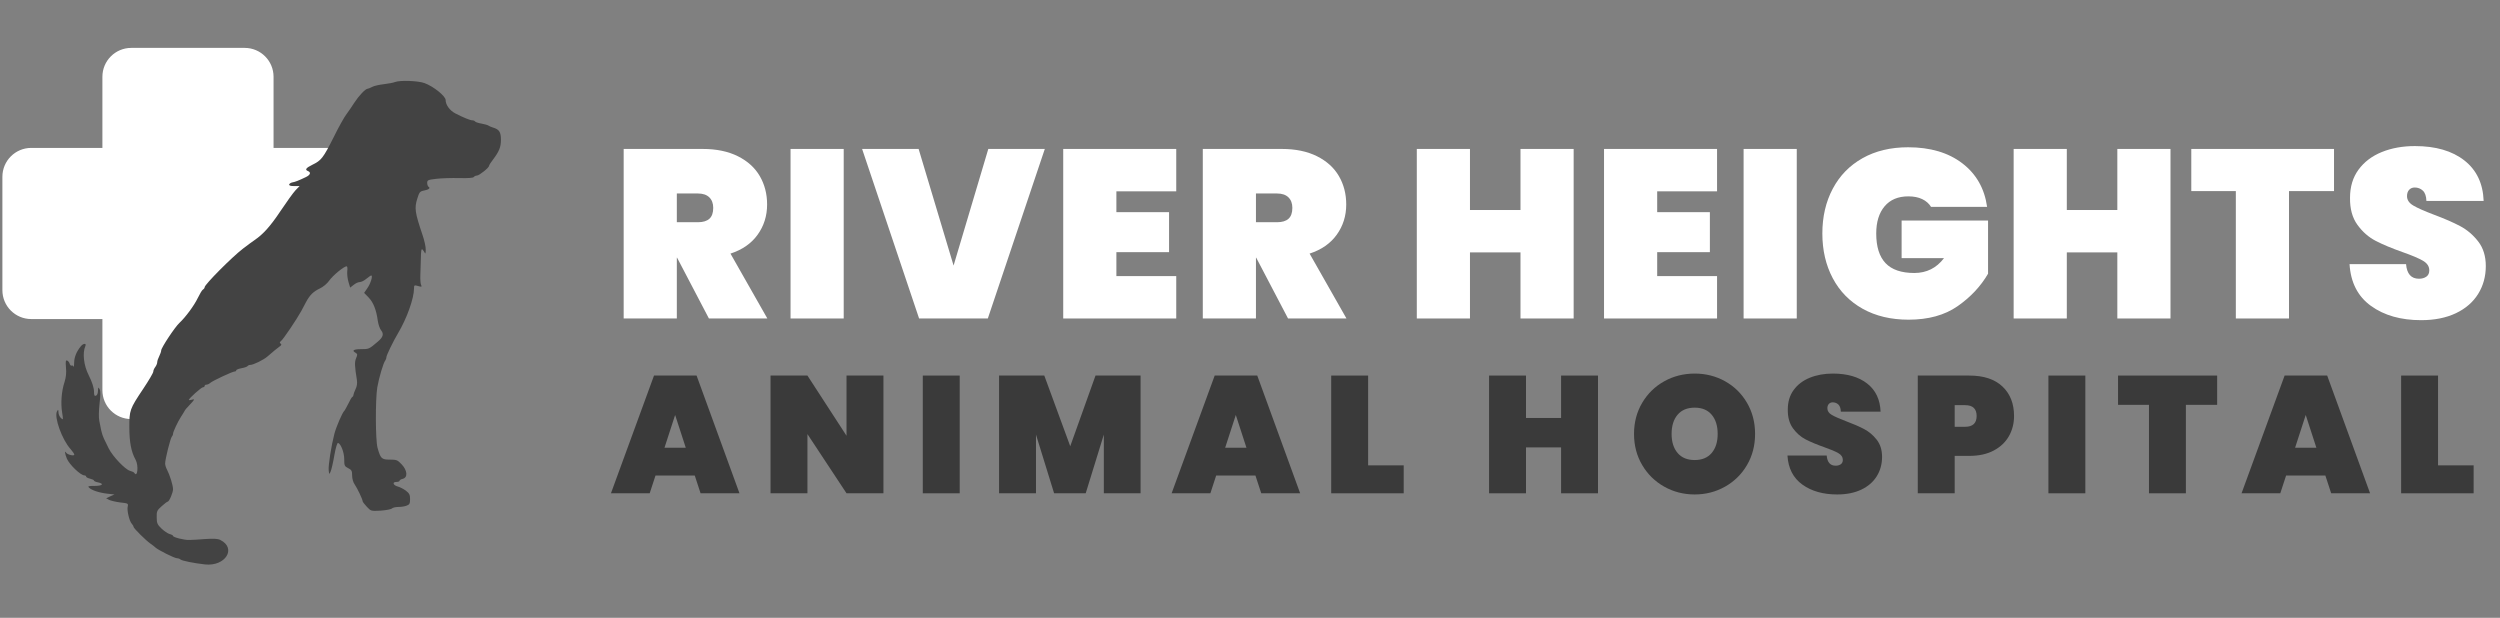 <?xml version="1.0" encoding="UTF-8"?> <svg xmlns="http://www.w3.org/2000/svg" xmlns:xlink="http://www.w3.org/1999/xlink" width="1044px" height="258px" viewBox="0 0 1044 258" version="1.1"><rect x="0" y="0" width="1044" height="258" fill="#808080" stroke="none"/><title>logo copy</title><g id="logo-copy" stroke="none" stroke-width="1" fill="none" fill-rule="evenodd"><g id="Group-2" transform="translate(255.13, 61)" fill-rule="nonzero"><g id="Group-3"><g id="RIVER-HEIGHTS" transform="translate(5.314, 0)" fill="#FFFFFF"><path d="M35.6,72 L22.3,46.6 L22.2,46.6 L22.2,72 L0,72 L0,1.2 L33,1.2 C38.733,1.2 43.633,2.217 47.7,4.25 C51.767,6.283 54.817,9.05 56.85,12.55 C58.883,16.05 59.9,20 59.9,24.4 C59.9,29.133 58.583,33.333 55.95,37 C53.317,40.667 49.533,43.3 44.6,44.9 L60,72 L35.6,72 Z M22.2,31.8 L31,31.8 C33.133,31.8 34.733,31.317 35.8,30.35 C36.867,29.383 37.4,27.867 37.4,25.8 C37.4,23.933 36.85,22.467 35.75,21.4 C34.65,20.333 33.067,19.8 31,19.8 L22.2,19.8 L22.2,31.8 Z" id="Shape"></path><polygon id="Path" points="91.886 1.2 91.886 72 69.686 72 69.686 1.2"></polygon><polygon id="Path" points="175.871 1.2 152.071 72 123.371 72 99.571 1.2 123.171 1.2 137.771 49.9 152.271 1.2"></polygon><polygon id="Path" points="205.757 18.9 205.757 27.6 227.757 27.6 227.757 44.3 205.757 44.3 205.757 54.3 230.757 54.3 230.757 72 183.557 72 183.557 1.2 230.757 1.2 230.757 18.9"></polygon><path d="M277.442,72 L264.142,46.6 L264.042,46.6 L264.042,72 L241.842,72 L241.842,1.2 L274.842,1.2 C280.575,1.2 285.475,2.217 289.542,4.25 C293.609,6.283 296.659,9.05 298.692,12.55 C300.725,16.05 301.742,20 301.742,24.4 C301.742,29.133 300.425,33.333 297.792,37 C295.159,40.667 291.375,43.3 286.442,44.9 L301.842,72 L277.442,72 Z M264.042,31.8 L272.842,31.8 C274.975,31.8 276.575,31.317 277.642,30.35 C278.709,29.383 279.242,27.867 279.242,25.8 C279.242,23.933 278.692,22.467 277.592,21.4 C276.492,20.333 274.909,19.8 272.842,19.8 L264.042,19.8 L264.042,31.8 Z" id="Shape"></path><polygon id="Path" points="396.713 1.2 396.713 72 374.513 72 374.513 44.4 353.413 44.4 353.413 72 331.213 72 331.213 1.2 353.413 1.2 353.413 26.7 374.513 26.7 374.513 1.2"></polygon><polygon id="Path" points="431.599 18.9 431.599 27.6 453.599 27.6 453.599 44.3 431.599 44.3 431.599 54.3 456.599 54.3 456.599 72 409.399 72 409.399 1.2 456.599 1.2 456.599 18.9"></polygon><polygon id="Path" points="489.884 1.2 489.884 72 467.684 72 467.684 1.2"></polygon><path d="M545.97,25.4 C545.103,24 543.87,22.917 542.27,22.15 C540.67,21.383 538.736,21 536.47,21 C532.203,21 528.903,22.383 526.57,25.15 C524.236,27.917 523.07,31.7 523.07,36.5 C523.07,42.033 524.37,46.167 526.97,48.9 C529.57,51.633 533.57,53 538.97,53 C544.103,53 548.236,50.933 551.37,46.8 L533.67,46.8 L533.67,31.1 L569.77,31.1 L569.77,53.3 C566.703,58.567 562.47,63.083 557.07,66.85 C551.67,70.617 544.836,72.5 536.57,72.5 C529.236,72.5 522.853,70.983 517.42,67.95 C511.986,64.917 507.82,60.667 504.92,55.2 C502.02,49.733 500.57,43.5 500.57,36.5 C500.57,29.5 502.02,23.267 504.92,17.8 C507.82,12.333 511.97,8.083 517.37,5.05 C522.77,2.017 529.103,0.5 536.37,0.5 C545.636,0.5 553.186,2.733 559.02,7.2 C564.853,11.667 568.303,17.733 569.37,25.4 L545.97,25.4 Z" id="Path"></path><polygon id="Path" points="645.955 1.2 645.955 72 623.755 72 623.755 44.4 602.655 44.4 602.655 72 580.455 72 580.455 1.2 602.655 1.2 602.655 26.7 623.755 26.7 623.755 1.2"></polygon><polygon id="Path" points="714.241 1.2 714.241 18.8 695.441 18.8 695.441 72 673.241 72 673.241 18.8 654.641 18.8 654.641 1.2"></polygon><path d="M750.626,72.7 C742.159,72.7 735.176,70.717 729.676,66.75 C724.176,62.783 721.193,56.967 720.726,49.3 L744.326,49.3 C744.659,53.367 746.459,55.4 749.726,55.4 C750.926,55.4 751.943,55.117 752.776,54.55 C753.609,53.983 754.026,53.1 754.026,51.9 C754.026,50.233 753.126,48.883 751.326,47.85 C749.526,46.817 746.726,45.633 742.926,44.3 C738.393,42.7 734.643,41.133 731.676,39.6 C728.709,38.067 726.159,35.833 724.026,32.9 C721.893,29.967 720.859,26.2 720.926,21.6 C720.926,17 722.109,13.083 724.476,9.85 C726.843,6.617 730.076,4.167 734.176,2.5 C738.276,0.833 742.893,0 748.026,0 C756.693,0 763.576,2 768.676,6 C773.776,10 776.459,15.633 776.726,22.9 L752.826,22.9 C752.759,20.9 752.259,19.467 751.326,18.6 C750.393,17.733 749.259,17.3 747.926,17.3 C746.993,17.3 746.226,17.617 745.626,18.25 C745.026,18.883 744.726,19.767 744.726,20.9 C744.726,22.5 745.609,23.817 747.376,24.85 C749.143,25.883 751.959,27.133 755.826,28.6 C760.293,30.267 763.976,31.867 766.876,33.4 C769.776,34.933 772.293,37.067 774.426,39.8 C776.559,42.533 777.626,45.967 777.626,50.1 C777.626,54.433 776.559,58.317 774.426,61.75 C772.293,65.183 769.193,67.867 765.126,69.8 C761.059,71.733 756.226,72.7 750.626,72.7 Z" id="Path"></path></g><g id="ANIMAL-HOSPITAL" transform="translate(0, 95.003)" fill="#3A3A3A"><path d="M34.998,42.567 L18.61,42.567 L16.18,49.997 L0,49.997 L17.985,0.833 L35.762,0.833 L53.677,49.997 L37.428,49.997 L34.998,42.567 Z M31.248,30.97 L26.804,17.291 L22.36,30.97 L31.248,30.97 Z" id="Shape"></path><polygon id="Path" points="113.792 49.997 98.376 49.997 82.058 25.276 82.058 49.997 66.642 49.997 66.642 0.833 82.058 0.833 98.376 25.971 98.376 0.833 113.792 0.833"></polygon><polygon id="Path" points="145.644 0.833 145.644 49.997 130.229 49.997 130.229 0.833"></polygon><polygon id="Path" points="221.174 0.833 221.174 49.997 205.828 49.997 205.828 25.484 198.259 49.997 185.066 49.997 177.497 25.484 177.497 49.997 162.081 49.997 162.081 0.833 180.969 0.833 191.801 30.345 202.356 0.833"></polygon><path d="M269.137,42.567 L252.749,42.567 L250.319,49.997 L234.139,49.997 L252.124,0.833 L269.901,0.833 L287.816,49.997 L271.567,49.997 L269.137,42.567 Z M265.387,30.97 L260.943,17.291 L256.499,30.97 L265.387,30.97 Z" id="Shape"></path><polygon id="Path" points="316.197 38.331 331.057 38.331 331.057 49.997 300.781 49.997 300.781 0.833 316.197 0.833"></polygon><polygon id="Path" points="412.191 0.833 412.191 49.997 396.776 49.997 396.776 30.831 382.124 30.831 382.124 49.997 366.708 49.997 366.708 0.833 382.124 0.833 382.124 18.54 396.776 18.54 396.776 0.833"></polygon><path d="M452.585,50.483 C447.956,50.483 443.708,49.395 439.843,47.219 C435.977,45.043 432.91,42.034 430.642,38.192 C428.374,34.35 427.239,30.021 427.239,25.207 C427.239,20.392 428.374,16.064 430.642,12.221 C432.91,8.379 435.977,5.382 439.843,3.229 C443.708,1.076 447.956,0 452.585,0 C457.214,0 461.45,1.076 465.293,3.229 C469.135,5.382 472.179,8.379 474.424,12.221 C476.669,16.064 477.792,20.392 477.792,25.207 C477.792,30.021 476.669,34.35 474.424,38.192 C472.179,42.034 469.123,45.043 465.258,47.219 C461.392,49.395 457.168,50.483 452.585,50.483 Z M452.585,36.109 C455.64,36.109 458.001,35.125 459.668,33.158 C461.334,31.19 462.168,28.54 462.168,25.207 C462.168,21.827 461.334,19.154 459.668,17.186 C458.001,15.219 455.64,14.235 452.585,14.235 C449.483,14.235 447.099,15.219 445.433,17.186 C443.766,19.154 442.933,21.827 442.933,25.207 C442.933,28.54 443.766,31.19 445.433,33.158 C447.099,35.125 449.483,36.109 452.585,36.109 Z" id="Shape"></path><path d="M512.075,50.483 C506.195,50.483 501.346,49.106 497.527,46.351 C493.708,43.597 491.636,39.558 491.312,34.234 L507.7,34.234 C507.931,37.058 509.181,38.47 511.45,38.47 C512.283,38.47 512.989,38.273 513.568,37.88 C514.146,37.486 514.436,36.873 514.436,36.039 C514.436,34.882 513.811,33.945 512.561,33.227 C511.311,32.509 509.367,31.688 506.728,30.762 C503.58,29.651 500.976,28.563 498.916,27.498 C496.856,26.433 495.085,24.883 493.604,22.846 C492.122,20.809 491.405,18.193 491.451,14.999 C491.451,11.805 492.273,9.085 493.916,6.84 C495.56,4.595 497.805,2.893 500.652,1.736 C503.499,0.579 506.705,0 510.269,0 C516.287,0 521.067,1.389 524.609,4.166 C528.15,6.944 530.013,10.856 530.199,15.902 L513.602,15.902 C513.556,14.513 513.209,13.518 512.561,12.916 C511.913,12.314 511.126,12.013 510.2,12.013 C509.552,12.013 509.019,12.233 508.603,12.673 C508.186,13.113 507.978,13.726 507.978,14.513 C507.978,15.624 508.591,16.538 509.818,17.256 C511.045,17.973 513.001,18.841 515.686,19.86 C518.787,21.017 521.345,22.128 523.359,23.193 C525.372,24.258 527.12,25.739 528.601,27.637 C530.083,29.535 530.823,31.919 530.823,34.789 C530.823,37.799 530.083,40.495 528.601,42.879 C527.12,45.263 524.967,47.127 522.143,48.469 C519.32,49.812 515.963,50.483 512.075,50.483 Z" id="Path"></path><path d="M585.938,17.707 C585.938,20.809 585.221,23.621 583.786,26.144 C582.351,28.667 580.233,30.669 577.432,32.151 C574.631,33.632 571.24,34.373 567.259,34.373 L561.148,34.373 L561.148,49.997 L545.733,49.997 L545.733,0.833 L567.259,0.833 C573.277,0.833 577.895,2.361 581.112,5.416 C584.33,8.472 585.938,12.569 585.938,17.707 Z M565.523,22.221 C568.717,22.221 570.314,20.716 570.314,17.707 C570.314,14.698 568.717,13.194 565.523,13.194 L561.148,13.194 L561.148,22.221 L565.523,22.221 Z" id="Shape"></path><polygon id="Path" points="615.708 0.833 615.708 49.997 600.292 49.997 600.292 0.833"></polygon><polygon id="Path" points="670.753 0.833 670.753 13.055 657.698 13.055 657.698 49.997 642.283 49.997 642.283 13.055 629.367 13.055 629.367 0.833"></polygon><path d="M715.938,42.567 L699.55,42.567 L697.12,49.997 L680.94,49.997 L698.925,0.833 L716.702,0.833 L734.617,49.997 L718.368,49.997 L715.938,42.567 Z M712.188,30.97 L707.744,17.291 L703.3,30.97 L712.188,30.97 Z" id="Shape"></path><polygon id="Path" points="762.998 38.331 777.858 38.331 777.858 49.997 747.582 49.997 747.582 0.833 762.998 0.833"></polygon></g></g></g><path d="M71,143 L71,175 L54.819,175 C48.158,175 42.764,169.606 42.764,162.944 L42.764,133.236 L13.056,133.236 C6.394,133.236 1,127.842 1,121.181 L1,73.819 C1,67.165 6.394,61.764 13.056,61.764 L42.764,61.764 L42.764,32.056 C42.764,25.401 48.158,20 54.819,20 L102.181,20 C108.842,20 114.236,25.401 114.236,32.056 L114.236,61.764 L143.944,61.764 C150.606,61.764 156,67.165 156,73.819 L156,104 L111,104 L111,143 L71,143 Z" id="Combined-Shape" fill="#FFFFFF" fill-rule="nonzero"></path><path d="M164.921,235.294 C164.316,235.019 162.226,234.635 160.357,234.415 C158.432,234.195 156.177,233.701 155.407,233.262 C154.583,232.822 153.758,232.493 153.483,232.493 C152.603,232.493 149.743,229.417 148.039,226.781 C147.049,225.244 145.564,223.047 144.739,221.949 C143.859,220.85 141.385,216.457 139.295,212.173 C134.951,203.551 134.181,202.563 130.441,200.751 C127.747,199.433 127.197,198.664 128.627,198.115 C130.001,197.566 129.561,196.467 127.692,195.588 C124.722,194.161 123.182,193.557 122.083,193.392 C121.478,193.282 120.928,192.898 120.763,192.568 C120.653,192.074 121.258,191.854 122.852,191.854 L125.107,191.854 L123.402,190.097 C122.468,189.108 119.663,185.209 117.133,181.42 C113.009,175.214 109.874,171.7 106.355,169.338 C105.255,168.569 103.44,167.251 101.516,165.768 C96.786,162.144 85.458,150.721 85.458,149.623 C85.458,149.293 85.128,148.854 84.743,148.634 C84.358,148.415 83.424,146.822 82.599,145.12 C81.059,141.934 77.539,137.157 74.955,134.74 C73.03,132.983 67.311,124.306 67.311,123.208 C67.311,122.768 66.926,121.67 66.486,120.791 C66.046,119.968 65.661,118.814 65.661,118.32 C65.661,117.771 65.276,116.892 64.836,116.288 C64.396,115.739 64.012,114.86 64.012,114.366 C64.012,113.872 62.142,110.687 59.832,107.227 C54.113,98.66 54.003,98.275 54.003,90.916 C54.058,84.766 54.773,80.921 56.643,77.517 C57.962,75.1 57.413,69.883 56.093,72.08 C55.928,72.354 55.103,72.739 54.278,72.959 C52.298,73.453 47.019,78.999 45.369,82.349 C44.654,83.832 43.775,85.644 43.39,86.413 C43.005,87.182 42.51,88.665 42.29,89.708 C42.07,90.752 41.685,92.619 41.465,93.827 C41.19,95.145 41.245,98.056 41.575,101.021 C42.015,104.646 42.015,106.293 41.575,107.062 C41.025,107.996 40.97,107.886 40.915,106.403 C40.915,105.36 40.585,104.536 40.09,104.316 C39.43,104.097 39.265,104.481 39.265,105.909 C39.265,107.556 38.495,109.973 37.011,112.938 C34.976,116.892 34.371,122.164 35.636,125.02 C36.241,126.283 34.811,126.283 33.766,124.965 C31.951,122.768 31.017,120.462 30.962,118.155 C30.962,116.892 30.797,116.123 30.632,116.508 C30.522,116.837 30.192,117.057 29.917,116.892 C29.642,116.727 29.312,117.057 29.092,117.661 C28.927,118.265 28.432,118.869 28.047,118.979 C27.442,119.254 27.332,118.65 27.552,116.068 C27.772,113.817 27.552,111.95 26.947,110.028 C25.682,106.238 25.297,101.131 25.957,97.232 C26.452,94.157 26.397,94.102 25.462,94.98 C24.858,95.529 24.418,96.573 24.418,97.342 C24.363,98.605 24.308,98.66 23.813,97.781 C22.493,95.475 25.902,85.919 29.477,82.02 C30.302,81.086 31.017,80.043 31.017,79.713 C31.017,78.999 28.157,79.658 27.607,80.537 C26.892,81.69 27.112,79.933 27.937,78.011 C28.982,75.54 33.656,71.036 35.251,71.036 C35.636,71.036 35.966,70.817 35.966,70.542 C35.966,70.268 36.681,69.883 37.616,69.663 C38.495,69.444 39.265,69.114 39.265,68.84 C39.265,68.62 40.035,68.291 40.915,68.126 C43.665,67.522 42.785,66.643 39.485,66.643 C36.956,66.643 36.571,66.533 37.176,65.929 C38.275,64.831 41.41,63.787 44.764,63.403 L47.789,63.073 L46.084,62.305 L44.325,61.481 L45.644,60.767 C46.414,60.437 48.504,59.943 50.319,59.723 C53.453,59.394 53.618,59.284 53.343,58.076 C52.903,56.483 54.058,51.815 55.048,50.827 C55.433,50.442 55.763,49.838 55.763,49.564 C55.763,48.96 61.042,43.743 62.912,42.48 C63.572,42.04 64.506,41.326 64.891,40.942 C65.991,39.898 72.865,36.439 73.91,36.439 C74.405,36.439 75.01,36.219 75.34,35.944 C75.835,35.395 81.114,34.352 85.568,33.858 C94.147,32.924 98.931,40.612 92.002,44.072 C90.957,44.621 89.198,44.676 85.678,44.457 C82.984,44.237 80.069,44.072 79.134,44.072 C77.045,43.962 72.26,45.17 72.26,45.775 C72.26,45.994 71.6,46.379 70.83,46.543 C70.061,46.763 68.521,47.806 67.421,48.85 C65.716,50.497 65.441,51.101 65.441,53.518 C65.386,56.044 65.551,56.428 67.531,58.186 C68.686,59.229 69.786,60.053 70.006,60.053 C70.665,60.053 72.26,63.842 72.26,65.27 C72.26,66.863 70.885,71.256 69.786,73.343 C69.346,74.112 68.961,75.32 68.961,75.979 C68.961,77.791 71.16,86.578 71.765,87.237 C72.04,87.512 72.26,88.006 72.26,88.39 C72.26,89.214 74.185,93.333 75.56,95.475 C76.165,96.408 76.825,97.452 77.045,97.891 C77.209,98.33 78.199,99.483 79.244,100.527 C81.334,102.724 81.499,103.108 79.959,102.614 C79.354,102.449 78.859,102.394 78.859,102.559 C78.859,103.163 84.083,107.831 84.743,107.831 C85.128,107.831 85.458,108.105 85.458,108.38 C85.458,108.71 85.788,108.929 86.228,108.929 C86.668,108.929 87.383,109.259 87.768,109.643 C88.648,110.467 97.061,114.421 97.996,114.421 C98.381,114.421 98.656,114.641 98.656,114.915 C98.656,115.19 99.646,115.574 100.856,115.794 C102.066,116.014 103.166,116.398 103.385,116.673 C103.55,116.947 104.045,117.167 104.485,117.167 C105.805,117.167 110.149,119.309 111.744,120.736 C114.164,122.823 115.539,123.977 116.748,124.855 C117.573,125.404 117.683,125.734 117.188,126.063 C116.693,126.393 116.748,126.667 117.408,127.217 C118.343,127.931 123.952,136.278 125.822,139.683 C126.372,140.726 127.307,142.484 127.857,143.527 C129.451,146.438 130.881,147.811 133.521,149.074 C134.951,149.733 136.6,151.106 137.48,152.369 C138.965,154.51 143.639,158.355 144.739,158.355 C145.069,158.355 145.179,157.476 145.014,156.323 C144.904,155.169 145.124,153.138 145.509,151.874 L146.224,149.458 L147.709,150.611 C148.479,151.27 149.633,151.765 150.238,151.765 C150.843,151.765 152.108,152.369 152.988,153.138 C153.923,153.906 154.803,154.51 155.023,154.51 C155.792,154.51 154.803,151.215 153.428,149.238 L152.053,147.261 L153.923,145.339 C155.902,143.307 157.167,140.122 157.772,135.564 C157.992,134.081 158.597,132.269 159.202,131.555 C160.357,130.072 159.972,128.754 157.827,126.942 C154.088,123.757 154.088,123.757 150.788,123.757 C147.599,123.757 146.774,123.153 148.534,122.219 C149.303,121.725 149.358,121.45 148.698,119.968 C148.039,118.32 148.094,116.727 149.028,110.961 C149.248,109.588 149.083,108.27 148.479,107.062 C147.984,106.019 147.599,104.92 147.599,104.646 C147.599,104.316 147.434,103.987 147.214,103.877 C146.939,103.822 146.169,102.504 145.454,100.966 C144.684,99.483 143.969,98.111 143.749,97.946 C143.034,97.397 140.34,91.191 139.625,88.335 C138.36,83.503 137.04,75.155 137.26,73.178 C137.48,71.311 137.48,71.311 138.085,72.684 C138.415,73.453 139.13,76.473 139.625,79.439 C140.175,82.569 140.835,84.711 141.165,84.601 C142.374,84.217 143.749,80.592 143.749,77.791 C143.749,75.155 143.859,74.826 145.399,74.057 C146.829,73.343 147.049,72.904 147.049,70.981 C147.049,69.663 147.489,68.126 148.094,67.302 C149.193,65.709 151.448,60.987 151.448,60.218 C151.448,59.998 152.218,58.955 153.208,57.911 C154.913,56.099 154.968,56.099 158.982,56.319 C161.237,56.483 163.326,56.868 163.711,57.252 C164.041,57.582 165.251,57.856 166.351,57.856 C167.506,57.856 169.045,58.076 169.815,58.405 C171.025,58.845 171.245,59.284 171.245,61.096 C171.245,62.909 170.97,63.513 169.485,64.666 C168.495,65.38 167.011,66.149 166.186,66.368 C164.206,66.863 163.656,68.291 165.471,68.291 C166.241,68.291 166.846,68.51 166.846,68.785 C166.846,69.059 167.451,69.444 168.22,69.609 C170.365,70.158 170.145,73.123 167.726,75.649 C166.021,77.462 165.636,77.626 162.831,77.626 C159.367,77.626 158.927,78.011 157.662,82.569 C156.782,85.644 156.727,102.724 157.552,107.776 C158.212,111.675 160.137,118.21 160.907,119.034 C161.127,119.363 161.347,119.913 161.347,120.352 C161.347,121.121 164.151,126.942 166.186,130.347 C169.87,136.498 172.895,144.955 172.895,149.129 C172.895,150.502 173.005,150.556 174.6,150.117 C176.084,149.678 176.249,149.733 175.864,150.556 C175.589,151.051 175.479,152.863 175.534,154.51 C175.589,156.158 175.699,159.453 175.754,161.76 C175.809,165 175.974,165.823 176.469,165.329 C176.799,164.945 177.239,164.286 177.459,163.846 C177.624,163.407 177.789,164.011 177.789,165.219 C177.844,166.482 177.184,169.283 176.414,171.535 C173.28,180.816 173.005,182.683 174.27,186.637 C175.094,189.328 175.369,189.657 177.074,189.987 C179.109,190.371 179.879,191.03 178.944,191.58 C178.669,191.744 178.394,192.513 178.394,193.172 C178.394,194.325 178.724,194.49 182.133,194.875 C184.168,195.149 188.457,195.259 191.647,195.204 C195.441,195.094 197.641,195.259 197.861,195.643 C198.081,195.973 198.686,196.247 199.181,196.247 C200.116,196.247 204.24,199.543 204.24,200.311 C204.24,200.586 204.9,201.684 205.78,202.783 C208.474,206.352 209.189,208.11 209.189,211.185 C209.189,214.425 208.474,215.523 205.89,216.292 C205.12,216.512 204.295,216.896 203.965,217.116 C203.69,217.336 202.37,217.72 201.105,217.94 C199.786,218.159 198.631,218.544 198.411,218.818 C198.246,219.093 197.751,219.313 197.256,219.313 C196.376,219.313 193.737,220.356 190.107,222.223 C187.852,223.377 186.093,225.793 186.093,227.77 C186.093,229.417 181.034,233.481 177.294,234.854 C174.655,235.843 166.956,236.117 164.921,235.294 Z" id="Path" fill="#434343" fill-rule="nonzero" transform="translate(116.356, 134.78) scale(-1, 1) rotate(180) translate(-116.356, -134.78) "></path></g></svg> 